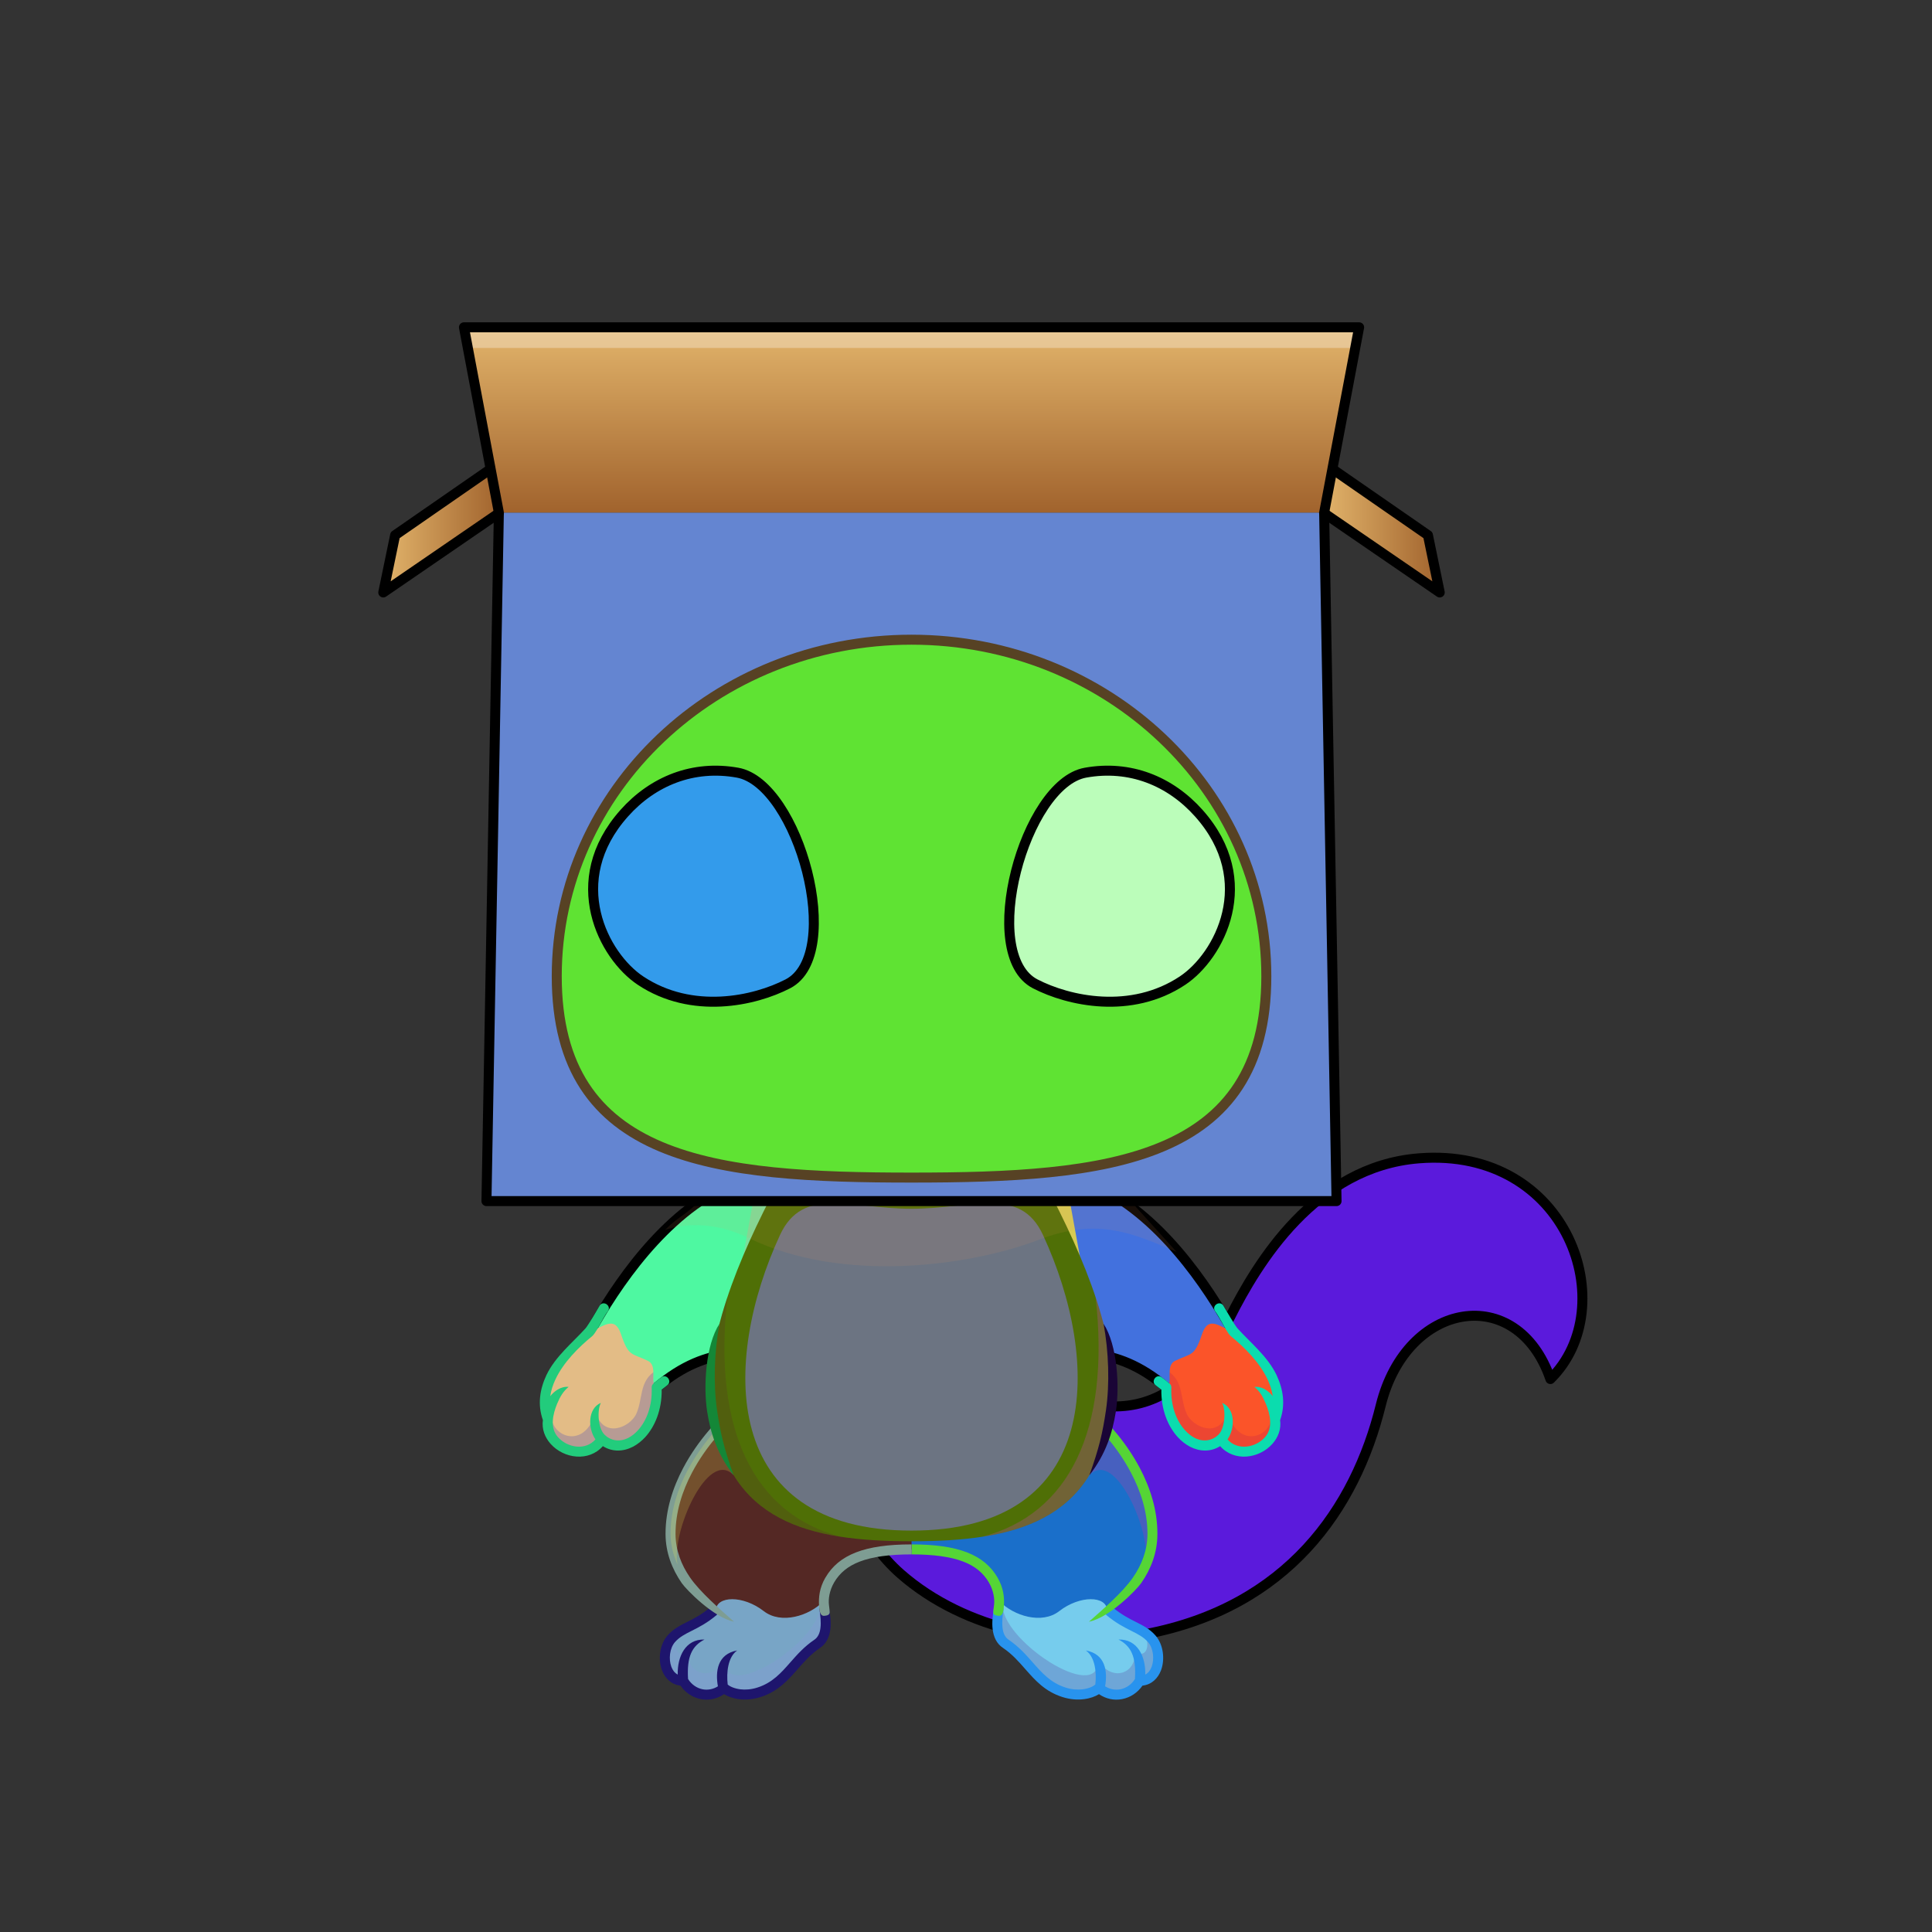 <?xml version="1.0" encoding="UTF-8"?><!DOCTYPE svg PUBLIC "-//W3C//DTD SVG 1.1//EN" "http://www.w3.org/Graphics/SVG/1.1/DTD/svg11.dtd"><!-- Creator: CorelDRAW 2018 (64-Bit) --><svg xmlns="http://www.w3.org/2000/svg" xmlns:xlink="http://www.w3.org/1999/xlink" xml:space="preserve" width="290mm" height="290mm" version="1.1" style="shape-rendering:geometricPrecision; text-rendering:geometricPrecision; image-rendering:optimizeQuality; fill-rule:evenodd; clip-rule:evenodd" viewBox="0 0 29000 29000">
 <rect x="0" y="0" width="29000" height="29000" fill="#333333" stroke="none"/>
 <defs>
  <style type="text/css">
   <![CDATA[
    .str1 {stroke:#574224;stroke-width:150;stroke-miterlimit:22.926}
    .str2 {stroke:black;stroke-width:150;stroke-linecap:round;stroke-linejoin:round;stroke-miterlimit:22.926}
    .str0 {stroke:black;stroke-width:150;stroke-linecap:round;stroke-linejoin:round;stroke-miterlimit:22.926}
    .fil3 {fill:none}
    .fil32 {fill:white}
    .fil18 {fill:black}
    .fil17 {fill:#333333}
    .fil10 {fill:#E5B381}
    .fil5 {fill:black;fill-rule:nonzero}
    .fil14 {fill:black;fill-opacity:0.102}
    .fil21 {fill:black;fill-opacity:0.149}
    .fil2 {fill:black;fill-opacity:0.2}
    .fil27 {fill:white;fill-opacity:0.302}
    .fil31 {fill:black;fill-opacity:0.502}
    .fil4 {fill:url(#id0)}
    .fil19 {fill:url(#id1)}
    .fil20 {fill:url(#id2)}
    .fil6 {fill:url(#id3)}
    .fil1 {fill:url(#id4)}
    .fil29 {fill:url(#id5)}
    .fil34 {fill:url(#id6)}
    .fil35 {fill:url(#id7)}
    .fil30 {fill:url(#id8)}
    .fil28 {fill:url(#id9)}
    .fil22 {fill:url(#id10)}
    .fil33 {fill:url(#id11)}
    .fil15 {fill:url(#id12)}
    .fil16 {fill:url(#id13)}
    .fil23 {fill:url(#id14)}
    .fil0 {fill:url(#id15)}
    .fil13 {fill:url(#id16)}
    .fil25 {fill:url(#id17)}
    .fil24 {fill:url(#id18)}
    .fil26 {fill:url(#id19)}
    .fil8 {fill:url(#id20)}
    .fil12 {fill:url(#id21)}
    .fil7 {fill:url(#id22)}
    .fil9 {fill:url(#id23)}
    .fil11 {fill:url(#id24)}
   ]]>
  </style>
  <linearGradient id="id0" gradientUnits="userSpaceOnUse" x1="11193.27" y1="23752.28" x2="11174.84" y2="25437.71">
   <stop offset="0" style="stop-opacity:1; stop-color:#E3B17F"/>
   <stop offset="0.478" style="stop-opacity:1; stop-color:#E4B280"/>
   <stop offset="1" style="stop-opacity:1; stop-color:#F2CAA4"/>
  </linearGradient>
  <linearGradient id="id1" gradientUnits="userSpaceOnUse" x1="8881" y1="13891.83" x2="12082" y2="13891.83">
   <stop offset="0" style="stop-opacity:1; stop-color:black"/>
   <stop offset="1" style="stop-opacity:1; stop-color:#855A34"/>
  </linearGradient>
  <linearGradient id="id2" gradientUnits="userSpaceOnUse" xlink:href="#id1" x1="18349.54" y1="14348.26" x2="15415.46" y2="13435.41">
  </linearGradient>
  <linearGradient id="id3" gradientUnits="userSpaceOnUse" xlink:href="#id0" x1="16189.16" y1="23752.28" x2="16170.73" y2="25437.71">
  </linearGradient>
  <linearGradient id="id4" gradientUnits="userSpaceOnUse" x1="21847.21" y1="19276.5" x2="23752.51" y2="19276.5">
   <stop offset="0" style="stop-opacity:1; stop-color:#403019"/>
   <stop offset="1" style="stop-opacity:1; stop-color:#7A5839"/>
  </linearGradient>
  <linearGradient id="id5" gradientUnits="userSpaceOnUse" x1="9479.04" y1="12867.35" x2="12102.83" y2="14016.37">
   <stop offset="0" style="stop-opacity:1; stop-color:#C29928"/>
   <stop offset="0.541" style="stop-opacity:1; stop-color:#FFEDB6"/>
   <stop offset="1" style="stop-opacity:1; stop-color:#F0C558"/>
  </linearGradient>
  <linearGradient id="id6" gradientUnits="userSpaceOnUse" xlink:href="#id5" x1="17859.45" y1="12814.03" x2="15287.72" y2="14069.69">
  </linearGradient>
  <linearGradient id="id7" gradientUnits="userSpaceOnUse" x1="16359.88" y1="11968.25" x2="16667.34" y2="14510.05">
   <stop offset="0" style="stop-opacity:1; stop-color:black"/>
   <stop offset="0.529" style="stop-opacity:1; stop-color:#4A2700"/>
   <stop offset="1" style="stop-opacity:1; stop-color:#94793E"/>
  </linearGradient>
  <linearGradient id="id8" gradientUnits="userSpaceOnUse" xlink:href="#id7" x1="10697.19" y1="11968.25" x2="11004.65" y2="14510.05">
  </linearGradient>
  <linearGradient id="id9" gradientUnits="userSpaceOnUse" x1="9834.49" y1="11762.52" x2="11208.63" y2="14949.71">
   <stop offset="0" style="stop-opacity:1; stop-color:#631400"/>
   <stop offset="0.561" style="stop-opacity:1; stop-color:#C2A230"/>
   <stop offset="1" style="stop-opacity:1; stop-color:#B8A14E"/>
  </linearGradient>
  <linearGradient id="id10" gradientUnits="userSpaceOnUse" x1="13348.22" y1="13831.27" x2="13348.22" y2="14392">
   <stop offset="0" style="stop-opacity:1; stop-color:#FFCCCC"/>
   <stop offset="1" style="stop-opacity:1; stop-color:#DB9092"/>
  </linearGradient>
  <linearGradient id="id11" gradientUnits="userSpaceOnUse" xlink:href="#id9" x1="17530.03" y1="11762.52" x2="16155.89" y2="14949.71">
  </linearGradient>
  <linearGradient id="id12" gradientUnits="userSpaceOnUse" x1="13682.02" y1="8026" x2="13682.02" y2="17937">
   <stop offset="0" style="stop-opacity:1; stop-color:#8C6543"/>
   <stop offset="0.4" style="stop-opacity:1; stop-color:#C99263"/>
   <stop offset="1" style="stop-opacity:1; stop-color:#E5B381"/>
  </linearGradient>
  <linearGradient id="id13" gradientUnits="userSpaceOnUse" x1="15363.13" y1="17851" x2="15363.13" y2="11031">
   <stop offset="0" style="stop-opacity:1; stop-color:#BF9F82"/>
   <stop offset="0.361" style="stop-opacity:1; stop-color:#F4F5F6"/>
   <stop offset="0.702" style="stop-opacity:1; stop-color:#E9EBED"/>
   <stop offset="1" style="stop-opacity:1; stop-color:#A7AFB5"/>
  </linearGradient>
  <linearGradient id="id14" gradientUnits="userSpaceOnUse" x1="5753" y1="7919" x2="7501" y2="7919">
   <stop offset="0" style="stop-opacity:1; stop-color:#E2B46B"/>
   <stop offset="1" style="stop-opacity:1; stop-color:#A1632D"/>
  </linearGradient>
  <linearGradient id="id15" gradientUnits="userSpaceOnUse" x1="18112.6" y1="24607.69" x2="18112.6" y2="17377.48">
   <stop offset="0" style="stop-opacity:1; stop-color:#6E5036"/>
   <stop offset="0.522" style="stop-opacity:1; stop-color:#C99263"/>
   <stop offset="1" style="stop-opacity:1; stop-color:#E5B381"/>
  </linearGradient>
  <linearGradient id="id16" gradientUnits="userSpaceOnUse" x1="13681.88" y1="22975" x2="13681.88" y2="18061.75">
   <stop offset="0" style="stop-opacity:1; stop-color:white"/>
   <stop offset="0.588" style="stop-opacity:1; stop-color:#DFE5EB"/>
   <stop offset="1" style="stop-opacity:1; stop-color:#B39E96"/>
  </linearGradient>
  <linearGradient id="id17" gradientUnits="userSpaceOnUse" xlink:href="#id14" x1="13682" y1="7694" x2="13682" y2="18029">
  </linearGradient>
  <linearGradient id="id18" gradientUnits="userSpaceOnUse" xlink:href="#id14" x1="19863" y1="7919" x2="21611" y2="7919">
  </linearGradient>
  <linearGradient id="id19" gradientUnits="userSpaceOnUse" xlink:href="#id14" x1="13682" y1="4913" x2="13682" y2="7694">
  </linearGradient>
  <linearGradient id="id20" gradientUnits="userSpaceOnUse" xlink:href="#id12" x1="11873.99" y1="21188" x2="11873.99" y2="24186.4">
  </linearGradient>
  <linearGradient id="id21" gradientUnits="userSpaceOnUse" x1="13681.38" y1="17759" x2="13681.38" y2="23135">
   <stop offset="0" style="stop-opacity:1; stop-color:#8C6543"/>
   <stop offset="0.271" style="stop-opacity:1; stop-color:#C99263"/>
   <stop offset="1" style="stop-opacity:1; stop-color:#D49F6F"/>
  </linearGradient>
  <linearGradient id="id22" gradientUnits="userSpaceOnUse" xlink:href="#id12" x1="15489.01" y1="21188" x2="15489.01" y2="24186.4">
  </linearGradient>
  <linearGradient id="id23" gradientUnits="userSpaceOnUse" x1="15848.66" y1="17896.31" x2="17556.39" y2="20560.01">
   <stop offset="0" style="stop-opacity:1; stop-color:#8C6543"/>
   <stop offset="0.42" style="stop-opacity:1; stop-color:#C99263"/>
   <stop offset="0.839" style="stop-opacity:1; stop-color:#E5B381"/>
   <stop offset="1" style="stop-opacity:1; stop-color:#E5B381"/>
  </linearGradient>
  <linearGradient id="id24" gradientUnits="userSpaceOnUse" xlink:href="#id23" x1="11513.92" y1="17895.37" x2="9806.85" y2="20560.01">
  </linearGradient>
 </defs>
 <g id="Tail">
  <g id="_2531637751968">
   <path class="fil0" d="M12493 21526c-108,-680 218,-1106 853,-1371 407,-170 968,-507 1548,103 1079,929 2559,1508 3570,-489 406,-803 1273,-2258 2832,-2382 2253,-180 3068,2240 1976,3313 -500,-1453 -2159,-1175 -2547,396 -382,1547 -1398,3025 -3525,3432 -1254,239 -2716,-59 -3679,-902 -591,-518 -901,-1308 -1028,-2100z" style="fill:#ee1cf3"/>
   <path class="fil1" d="M22964 17853c907,726 1061,2107 308,2847 -261,-756 -835,-1043 -1380,-924 -50,-246 -83,-491 41,-633 381,-439 694,-22 600,-768 -39,-309 178,-491 431,-522z" style="fill:#ba94f5"/>
   <path class="fil2" d="M12493 21526c-34,-212 -25,-399 22,-565 118,7 216,-8 261,-76l227 -136c303,-16 813,941 1117,926 874,2545 4567,3180 6171,593 -550,1070 -1516,1958 -3091,2260 -1254,239 -2716,-59 -3679,-902 -591,-518 -901,-1308 -1028,-2100z" style="fill:#ee5312"/>
   <path class="fil2" d="M23272 20700c-500,-1453 -2159,-1175 -2547,396 -54,221 -122,441 -204,656 -306,-3218 2952,-2873 2751,-1052z" style="fill:#a04980"/>
   <path class="fil3 str0" d="M12493 21526c-108,-680 218,-1106 853,-1371 407,-170 968,-507 1548,103 1079,929 2559,1508 3570,-489 406,-803 1273,-2258 2832,-2382 2253,-180 3068,2240 1976,3313 -500,-1453 -2159,-1175 -2547,396 -382,1547 -1398,3025 -3525,3432 -1254,239 -2716,-59 -3679,-902 -591,-518 -901,-1308 -1028,-2100z" style="fill:#5b1adc"/>
  </g>
 </g>
 <g id="Feet">
  <g id="_2531637747392">
   <g>
    <path class="fil4" d="M10257 25230c124,214 404,285 611,106 71,70 277,145 526,65 410,-131 508,-461 851,-710 221,-159 124,-477 114,-668 -364,340 -783,-165 -1076,-248 -374,-102 -737,158 -535,413 -198,95 -519,237 -672,411 -169,192 -121,631 181,631z" style="fill:#78a5c6"/>
    <path class="fil2" d="M10257 25230c124,214 404,285 611,106 71,70 277,145 526,65 410,-131 518,-492 871,-726 157,-103 136,-387 103,-573 -17,-14 -36,-27 -55,-38 60,533 -1445,1528 -1434,860 -213,342 -595,186 -544,-150 -127,134 -271,-14 -143,-274 -182,62 -215,288 -209,441 17,153 106,289 274,289z" style="fill:#8d92e5"/>
    <path class="fil5" d="M10660 24128c32,-26 79,-22 106,10 26,31 22,79 -10,105 -143,120 -266,182 -373,236 -99,50 -183,92 -251,169 -81,92 -97,256 -55,370 18,49 49,94 96,118 -7,-269 115,-534 402,-526 -186,95 -268,253 -247,592 49,79 127,137 220,155 79,15 160,-2 228,-45 -39,-218 -11,-484 289,-538 -139,98 -163,330 -142,511 31,29 98,60 189,72 75,9 163,4 259,-27 222,-71 353,-219 490,-375 104,-118 210,-239 363,-342 56,-38 82,-102 91,-176 11,-85 0,-183 -14,-274 -14,-98 131,-119 145,-22 16,102 31,212 18,314 -14,114 -58,216 -157,282 -136,92 -236,206 -333,317 -151,171 -296,335 -557,419 -119,38 -230,44 -323,32 -93,-11 -171,-41 -226,-75 -103,70 -226,98 -349,74 -124,-24 -233,-98 -304,-202 -136,-15 -232,-107 -279,-232 -61,-166 -34,-387 84,-521 86,-98 183,-147 296,-204 100,-50 214,-108 344,-217z" style="fill:#1e156d"/>
   </g>
   <g>
    <path class="fil6" d="M17107 25230c-124,214 -404,285 -611,106 -71,70 -277,145 -526,65 -410,-131 -508,-461 -851,-710 -221,-159 -124,-477 -114,-668 364,340 783,-165 1076,-248 374,-102 737,158 534,413 199,95 520,237 673,411 169,192 121,631 -181,631z" style="fill:#76cced"/>
    <path class="fil2" d="M17107 25230c-124,214 -404,285 -611,106 -71,70 -277,145 -526,65 -410,-131 -518,-492 -872,-726 -156,-103 -135,-387 -103,-573 18,-14 37,-27 56,-38 -60,533 1445,1528 1433,860 214,342 596,186 545,-150 127,134 271,-14 143,-274 182,62 215,288 209,441 -17,153 -106,289 -274,289z" style="fill:#530f80"/>
    <path class="fil5" d="M16703 24128c-31,-26 -78,-22 -105,10 -27,31 -22,79 9,105 144,120 266,182 373,236 100,50 184,92 252,169 81,92 97,256 55,370 -18,49 -49,94 -96,118 7,-269 -115,-534 -402,-526 186,95 268,253 247,592 -49,79 -127,137 -220,155 -79,15 -160,-2 -228,-45 38,-218 10,-484 -289,-538 139,98 163,330 142,511 -32,29 -98,60 -189,72 -75,9 -164,4 -260,-27 -221,-71 -352,-219 -489,-375 -104,-118 -211,-239 -363,-342 -57,-38 -82,-102 -91,-176 -11,-85 -1,-183 13,-274 15,-98 -130,-119 -144,-22 -16,102 -31,212 -18,314 14,114 57,216 157,282 136,92 236,206 333,317 151,171 295,335 557,419 119,38 230,44 323,32 93,-11 171,-41 226,-75 103,70 225,98 348,74 125,-24 233,-98 305,-202 136,-15 232,-107 279,-232 61,-166 34,-387 -84,-521 -86,-98 -183,-147 -296,-204 -100,-50 -214,-108 -345,-217z" style="fill:#2893ee"/>
   </g>
  </g>
 </g>
 <g id="Legs">
  <g id="_2531637742240">
   <g>
    <path class="fil7" d="M13682 23259c428,0 1377,183 1321,776 215,222 637,350 896,149 312,-243 712,-232 720,-12 370,-265 678,-701 680,-1146 2,-860 -666,-1598 -969,-1838 -621,860 -1470,1269 -2648,1328l0 743z" style="fill:#1a6fca"/>
    <path class="fil2" d="M17192 23490c67,-148 106,-305 107,-464 2,-775 -541,-1451 -869,-1752l-157 727c26,48 52,95 79,143 387,-413 947,879 840,1346z" style="fill:#fb2593"/>
    <path class="fil5" d="M14990 24254c62,5 73,-66 79,-154 8,-118 -4,-261 -94,-417 0,-1 -1,-3 -2,-4 -100,-171 -247,-296 -460,-378 -208,-80 -478,-119 -831,-119l0 150c335,0 588,36 777,108 180,69 302,173 385,314 0,2 1,3 2,4 67,116 86,244 75,332 -9,68 -10,89 -11,105 -4,48 44,56 80,59zm1296 -3006c175,140 477,451 691,859 144,272 248,587 247,919 -1,245 -87,464 -218,653 -154,223 -454,481 -660,663 306,-60 713,-477 783,-578 147,-211 244,-458 244,-738 2,-360 -110,-698 -263,-989 -227,-430 -547,-760 -734,-907l-46 58 -44 60 0 0z" style="fill:#55d536"/>
   </g>
   <g>
    <path class="fil8" d="M13682 23259c-428,0 -1377,183 -1321,776 -215,222 -637,350 -896,149 -312,-243 -712,-232 -720,-12 -370,-265 -679,-701 -680,-1146 -2,-860 666,-1598 969,-1838 621,860 1470,1269 2648,1328l0 743z" style="fill:#542824"/>
    <path class="fil5" d="M12374 24254c-62,5 -74,-66 -80,-154 -7,-118 4,-261 94,-417 1,-1 2,-3 3,-4 100,-171 247,-296 460,-378 208,-80 478,-119 831,-119l0 150c-335,0 -588,36 -777,108 -180,69 -303,173 -385,314 -1,2 -1,3 -2,4 -67,116 -86,244 -75,332 9,68 10,89 11,105 4,48 -44,56 -80,59zm-1296 -3006c-176,140 -477,451 -692,859 -143,272 -247,587 -246,919 1,245 87,464 218,653 154,223 454,481 660,663 -306,-60 -713,-477 -784,-578 -146,-211 -243,-458 -244,-738 -1,-360 110,-698 264,-989 226,-430 547,-760 734,-907l46 58 44 60 0 0z" style="fill:#7e9d93"/>
    <path class="fil2" d="M10172 23490c-67,-148 -106,-305 -107,-464 -2,-775 540,-1451 869,-1752l157 727c-26,48 -53,95 -79,143 -388,-413 -947,879 -840,1346z" style="fill:#f3f053"/>
   </g>
  </g>
 </g>
 <g id="Body">
  <animateTransform type="translate" values="0;0 200;0;0 200;0;0 200;0;0 200;0" dur="10" repeatCount="indefinite" additive="sum" attributeName="transform"/>
  <g id="_2531637767968">
   <path class="fil9" d="M16231 17709c1007,345 1819,1401 2257,2165 289,504 -636,1265 -911,1014 -627,-574 -1209,-620 -1689,-543 -742,120 -1353,-1920 -931,-2545 422,-21 934,-40 1274,-91z" style="fill:#d5cb52"/>
   <path class="fil2" d="M17512 20830c-602,-518 -1160,-559 -1624,-485 -171,28 -335,-59 -481,-217 -325,-472 753,-1098 1039,-656 261,403 734,847 1111,1126 -2,93 16,193 -45,232l0 0 0 0z" style="fill:#439835"/>
   <path class="fil3 str0" d="M16477 20333c340,47 711,200 1100,555 275,251 1152,-509 864,-1013 -438,-763 -1203,-1821 -2210,-2166 -90,-31 -172,-59 -246,-84" style="fill:#4271de"/>
   <path class="fil10" d="M17501 20836c-31,672 506,1059 828,766 253,397 884,103 809,-293 203,-535 -266,-1036 -634,-1325 -198,-64 -364,-248 -462,44 -114,341 -157,279 -402,398 -164,79 -11,352 -139,410z" style="fill:#fb5429"/>
   <path class="fil2" d="M17501 20836c-31,672 506,1059 828,766 341,429 911,24 753,-293 -65,297 -520,408 -657,-118 -113,412 -522,237 -614,26 -96,-216 -45,-462 -254,-619 -2,93 16,193 -45,232l0 0 0 1c-2,0 -3,1 -5,2l0 0 0 0 0 0 0 0 -1 1 0 0 0 0c-2,1 -3,2 -5,2z" style="fill:#b01156"/>
   <path class="fil5" d="M17437 20673c-79,-58 -168,63 -89,121 29,21 57,43 84,65 -4,302 99,551 246,712 55,61 118,109 183,144 146,76 312,82 454,-8 209,238 583,191 784,-34 86,-97 135,-221 116,-357 83,-234 46,-463 -52,-673 -133,-282 -403,-498 -588,-704 -34,-37 -181,-286 -215,-345 -58,-79 -178,10 -120,89 36,48 75,120 112,186 6,12 81,153 124,188 201,164 431,392 551,649 38,81 65,165 77,251 -53,-69 -156,-152 -275,-139 81,67 126,143 171,252 66,158 113,363 -12,503 -142,159 -412,205 -563,33 116,-164 118,-464 -80,-548 55,102 48,374 -55,477 -86,86 -222,119 -360,47 -49,-26 -97,-63 -141,-112 -129,-140 -218,-365 -207,-639 2,-22 -6,-44 -23,-60 -37,-34 -82,-68 -122,-98z" style="fill:#0bdcae"/>
   <path class="fil11" d="M11133 17709c-1007,345 -1819,1401 -2257,2165 -289,504 636,1265 911,1014 627,-574 1209,-620 1689,-543 742,120 1352,-1920 931,-2545 -422,-21 -934,-40 -1274,-91z" style="fill:#7ade9a"/>
   <path class="fil2" d="M9852 20830c602,-518 1160,-559 1624,-485 171,28 335,-59 481,-217 325,-472 -753,-1098 -1039,-656 -261,403 -734,847 -1111,1126 2,93 -16,193 45,232l0 0 0 0z" style="fill:#d4509d"/>
   <path class="fil3 str0" d="M10887 20333c-340,47 -711,200 -1100,555 -275,251 -1153,-509 -864,-1013 438,-763 1203,-1821 2210,-2166 90,-31 171,-59 246,-84" style="fill:#4ef8a1"/>
   <path class="fil10" d="M9863 20836c31,672 -506,1059 -828,766 -253,397 -884,103 -809,-293 -203,-535 266,-1036 634,-1325 198,-64 364,-248 462,44 114,341 157,279 402,398 164,79 11,352 139,410z" style="fill:#e3bc86"/>
   <path class="fil2" d="M9863 20836c31,672 -506,1059 -828,766 -341,429 -911,24 -754,-293 66,297 521,408 658,-118 113,412 522,237 614,26 95,-216 45,-462 254,-619 2,93 -16,193 45,232l0 0 0 1c2,0 3,1 5,2l0 0 0 0 0 0 0 0 0 1 1 0 0 0c1,1 3,2 5,2z" style="fill:#051bd0"/>
   <path class="fil5" d="M9927 20673c79,-58 168,63 88,121 -28,21 -56,43 -83,65 4,302 -100,551 -246,712 -56,61 -118,109 -183,144 -146,76 -312,82 -454,-8 -209,238 -583,191 -784,-34 -86,-97 -135,-221 -116,-357 -83,-234 -46,-463 52,-673 133,-282 403,-498 588,-704 34,-37 180,-286 214,-345 59,-79 179,10 121,89 -36,48 -76,120 -112,186 -6,12 -81,153 -124,188 -201,164 -431,392 -551,649 -38,81 -66,165 -77,251 53,-69 156,-152 275,-139 -81,67 -126,143 -172,252 -65,158 -113,363 13,503 142,159 412,205 562,33 -115,-164 -117,-464 81,-548 -55,102 -48,374 55,477 86,86 222,119 359,47 50,-26 98,-63 142,-112 128,-140 218,-365 207,-639 -2,-22 6,-44 23,-60 37,-34 81,-68 122,-98z" style="fill:#22cc7c"/>
   <path class="fil12" d="M13682 23135c-1548,0 -2752,-291 -2993,-1956 -147,-1014 391,-2287 991,-3420 634,80 1289,123 2002,142 713,-19 1367,-62 2002,-142 600,1133 1137,2406 991,3420 -242,1665 -1445,1956 -2993,1956z" style="fill:#4f6f06"/>
   <path class="fil13" d="M13682 18144c-911,0 -1630,-350 -1974,394 -875,1890 -906,4437 1974,4437 2879,0 2849,-2547 1974,-4437 -344,-744 -1063,-394 -1974,-394z" style="fill:#6c7482"/>
   <path class="fil2" d="M12621 23067c-1016,-156 -1749,-629 -1932,-1888 -75,-519 29,-1106 229,-1707 -223,2001 402,3257 1703,3595z" style="fill:#5a2230"/>
   <path class="fil5" d="M11012 22144c-250,-321 -348,-641 -397,-954 -59,-377 -24,-998 184,-1320 -78,421 -93,905 -36,1298 50,341 104,572 249,976z" style="fill:#148737"/>
   <path class="fil2" d="M14743 23067c1016,-156 1749,-629 1932,-1888 75,-519 -29,-1106 -229,-1707 223,2001 -402,3257 -1703,3595z" style="fill:#fd34f8"/>
   <path class="fil5" d="M16352 22144c250,-321 347,-641 397,-954 59,-377 24,-998 -184,-1320 78,421 93,905 36,1298 -50,341 -104,572 -249,976z" style="fill:#1a0536"/>
   <path class="fil14" d="M10473 18052c2173,0 4346,0 6519,0 223,246 445,492 668,739 -628,-264 -1164,-529 -2064,-183 -1010,389 -2934,669 -4363,-27 -537,-262 -995,-205 -1250,-120 213,-212 276,-197 490,-409z" style="fill:#ed995b"/>
  </g>
 </g>
 <g id="Head">
  <animateTransform type="translate" values="0;0 200;0;0 200;0;0 200;0;0 200;0" dur="10" repeatCount="indefinite" additive="sum" attributeName="transform"/>
  <g id="_2531493665120">
   <path class="fil15" d="M13682 8026c-4348,0 -6822,4005 -6118,7020 481,2063 3344,2891 6118,2891 2774,0 5637,-828 6118,-2891 704,-3015 -1769,-7020 -6118,-7020z" style="fill:#e3086d"/>
   <path class="fil16" d="M13716 17851c2774,0 5603,-742 6084,-2805 65,-275 102,-559 114,-847 -169,615 -589,1050 -1081,1050 -300,0 -591,-150 -780,-429 -385,-566 -666,-1034 -1851,-721 -650,171 -974,-370 -1004,-654 -158,-1478 -715,-2414 -1516,-2414 -1372,0 -1488,2269 -1630,3277 -130,917 -1273,695 -1239,2263 26,1210 1988,1280 2903,1280z" style="fill:#e89d5c"/>
   <path class="fil5" d="M19447 11963c177,545 289,1096 343,1569 53,462 37,918 -60,1351 -178,802 -697,1428 -1417,1903 -661,435 -2111,926 -3201,1064 1561,-30 2775,-598 3283,-930 753,-491 1330,-1151 1518,-1995 100,-451 117,-932 62,-1410 -44,-384 -295,-1267 -528,-1552z" style="fill:#c728b6"/>
   <path class="fil5" d="M13682 8068c-408,0 -767,39 -1102,103 -949,181 -2036,622 -2715,1037 604,-505 1714,-953 2675,-1136 348,-67 720,-107 1142,-107 421,0 794,40 1141,107 962,183 2072,631 2676,1136 -679,-415 -1766,-856 -2715,-1037 -335,-64 -694,-103 -1102,-103z" style="fill:#5b8a87"/>
   <path class="fil5" d="M7916 11963c-176,545 -288,1096 -342,1569 -53,462 -37,918 60,1351 178,802 697,1428 1417,1903 661,435 2110,926 3201,1064 -1561,-30 -2776,-598 -3283,-930 -754,-491 -1330,-1151 -1518,-1995 -100,-451 -117,-932 -62,-1410 44,-384 295,-1267 527,-1552z" style="fill:#a3643c"/>
   <path class="fil17" d="M17537 10661c-88,51 -301,-13.66 -965,-16.66 -609,-4 -937,128.33 -1108,46.33 -190,-92 -36,-499.67 265,-574.67 918,-230 1968,451 1808,545z" style="fill:#8a97c8"/>
   <path class="fil17" d="M9828 10661c88,51 300,-13.66 964,-16.66 610,-4 937,128.33 1108,46.33 191,-92 36,-499.67 -265,-574.67 -917,-230 -1967,451 -1807,545z" style="fill:#bfb531"/>
   <g>
    <g>
     <path class="fil3 str0" d="M12570.9 15207.04c298.2,518.55 1085.58,300.05 1111.02,-492.06m1111.06 492.06c-298.2,518.55 -1085.58,300.05 -1111.02,-492.06" style="fill:#b0766d"/>
     <path class="fil18 str0" d="M13694.03 14847.58c37.16,244.69 152.84,422.87 298.94,528.3 -122.12,-60.34 -207.34,-137.71 -311.01,-137.67l0 -390.63 12.07 0zm-24.18 0c-37.16,244.69 -152.84,422.87 -298.94,528.3 122.12,-60.34 207.34,-137.71 311.01,-137.67l0 -390.63 -12.07 0z" style="fill:#a261c1"/>
    </g>
    <line class="fil3 str0" x1="13682.26" y1="14180.54" x2="13681.96" y2="14880.35"/>
    <path class="fil18" d="M14673.27 15047.69c-46.92,76.89 115.29,124.78 84.31,331.66 -2.31,9.41 84.41,-125.05 92.94,-123.88 84.62,11.62 127.3,6.83 206.64,46.2 134.11,66.53 -245.72,-480.42 -383.89,-253.98z" style="fill:#8b0715"/>
    <path class="fil18" d="M12691.25 15047.69c46.92,76.89 -115.29,124.78 -84.31,331.66 2.31,9.41 -84.41,-125.05 -92.94,-123.88 -84.62,11.62 -127.3,6.83 -206.64,46.2 -134.11,66.53 245.72,-480.42 383.89,-253.98z" style="fill:#9926ca"/>
   </g>
   <path class="fil19" d="M8881 13871c1090,-368 2468,-46 3201,553 -23,-760 -1912,-1646 -3201,-553z" style="fill:#5d4451"/>
   <path class="fil20" d="M18483 13871c-1090,-368 -2468,-46 -3201,553 23,-760 1912,-1646 3201,-553z" style="fill:#c37aae"/>
   <path class="fil21" d="M10362 10599c4163,-973 6571,-31 8739,3375 168,-1917 -544,-3708 -2080,-5382l-6568 1003c-212,262 122,742 -91,1004z" style="fill:#e4b00e"/>
   <path class="fil21" d="M8511 12937c-313,4148 3201,4754 6342,4793 -2258,328 -4829,60 -7235,30 233,-1662 35,-3533 893,-4823z" style="fill:#79353f"/>
   <path class="fil22 str0" d="M13681.93 13831.27c-194.19,0 -464.62,92.75 -443.8,231.23 19.09,127.03 197.21,329.5 443.8,329.5 246.59,0 424.71,-202.47 443.8,-329.5 20.82,-138.48 -249.61,-231.23 -443.8,-231.23z" style="fill:#619a9d"/>
   <polygon class="fil23 str0" points="7501,7694 5753,8893 5931,8033 7501,6945 7488,7694 "/>
   <polygon class="fil24 str0" points="19863,7694 21611,8893 21434,8033 19863,6945 19876,7694 "/>
   <path class="fil25" d="M13682 7694l6194 0 186 10335 -6380 0 -6380 0 186 -10335 6194 0zm0 9982c2941,0 5326,-232 5326,-3022 0,-2790 -2385,-5052 -5326,-5052 -2941,0 -5325,2262 -5325,5052 0,2790 2384,3022 5325,3022z" style="fill:#6485d1"/>
   <path class="fil3 str1" d="M13682 17676c2941,0 5326,-232 5326,-3022 0,-2790 -2385,-5052 -5326,-5052 -2941,0 -5325,2262 -5325,5052 0,2790 2384,3022 5325,3022z" style="fill:#5fe333"/>
   <polyline class="fil3 str0" points="19876,7694 20062,18029 13682,18029 7302,18029 7488,7694 "/>
   <polygon class="fil26" points="13682,7694 19876,7694 20401,4913 13682,4913 6964,4913 7488,7694 "/>
   <polygon class="fil27" points="20342,5223 20401,4913 13682,4913 6964,4913 7022,5223 13682,5223 "/>
   <polyline class="fil3 str0" points="19876,7694 20401,4913 13682,4913 6964,4913 7488,7694 "/>
  </g>
 </g>
 <g id="Eyes">
  <animateTransform type="translate" values="0;0 200;0;0 200;0;0 200;0;0 200;0" dur="10" repeatCount="indefinite" additive="sum" attributeName="transform"/>
  <animate attributeName="opacity" values="0;1;1;1;1;1;1;1;1;1;1;1;1;1;1;1;1;1;1;1;1;1;1;1;1;1;1;1;1;1;1;1;1;1;1;1;1;1;1;1;1;1;1;1;1;1;1;1;1;1;1;1;1;1;1;1;1;1;1;1;1;1;1;1;1;1;1;1;1;1;1;1;1;1;1;1;1;1;1;1;1;1;1;1;0;0" dur="10" repeatCount="indefinite"/>
  <g id="_2531493657952">
   <path class="fil28" d="M9613.45 14718.69c773.54,514.43 1710.65,308.82 2212.14,49.31 859.99,-445.02 159.67,-3004.29 -753.42,-3169.56 -667.66,-120.85 -1272.57,125.89 -1702.02,607.88 -907.85,1018.93 -307.34,2146.17 243.3,2512.37z" style="fill:#ca22c7"/>
   <path class="fil29" d="M12224.07 13972.25c-39.41,-809.44 -522.1,-1828.41 -1091.42,-1925.99 -84.01,-14.41 -166.96,-22.99 -248.64,-26.14 -434.33,17.82 -822.08,209.15 -1115.19,520.7 -784.12,833.47 -289.05,1768.93 186.56,2068.49 668.12,420.8 1501.08,239.2 1934.23,26.93 215.6,-105.65 317.47,-357.12 334.46,-663.99z" style="fill:#f43331"/>
   <path class="fil30" d="M10567.54 11992.44c659.67,-149.94 1321.3,286.68 1477.8,975.22 156.51,688.54 -251.38,1368.26 -911.05,1518.2 -659.67,149.94 -1321.3,-286.68 -1477.8,-975.22 -156.5,-688.54 251.39,-1368.26 911.05,-1518.2z" style="fill:#74e235"/>
   <path class="fil31" d="M12203.37 14071.71c103.66,-917.33 -455.39,-2350.95 -1131.2,-2473.27 -667.66,-120.85 -1272.57,125.89 -1702.02,607.88 -279.62,313.84 -825.61,1292.19 -206.7,2053.12 -251.01,-742.02 734.17,-1842.47 1760.19,-1736.44 917.3,94.79 1121.57,527.8 1267.86,1604.08 4.22,-18.18 8.12,-36.69 11.87,-55.37z" style="fill:#61fbee"/>
   <circle class="fil32" transform="matrix(1.814 -1.431 1.754 2.333 10980.1 12431.9)" r="234.72"/>
   <circle class="fil32" transform="matrix(0.423 -0.242 0.41 0.681 9590.31 14220.8)" r="234.72"/>
   <path class="fil32" d="M11633.13 13735.61c-78.77,-36.63 -188.57,-37.3 -236.31,-109.87 -32.7,-49.73 0.01,-141.32 51.64,-170.93 42.6,-24.44 122.86,29.67 131.99,65.58 -9.13,-35.91 35.53,-121.78 84.64,-120.65 59.5,1.37 131.98,66.21 126.99,125.52 -7.27,86.56 -107.23,140.55 -158.95,210.35z" style="fill:#eef8ab"/>
   <path class="fil32" d="M9784.2 13294.86c183.1,-18.68 205.68,-80.96 217.08,-306.72 11.41,225.76 33.98,288.04 217.08,306.72 -183.1,18.69 -205.67,80.97 -217.08,306.73 -11.4,-225.76 -33.98,-288.04 -217.08,-306.73z" style="fill:#984d07"/>
   <path class="fil32" d="M10092.28 13843.66c106.01,-10.82 119.08,-46.88 125.69,-177.59 6.6,130.71 19.67,166.77 125.68,177.59 -106.01,10.82 -119.08,46.87 -125.68,177.59 -6.61,-130.72 -19.68,-166.77 -125.69,-177.59z" style="fill:#3aec4f"/>
   <path class="fil32" d="M9745.01 13658.45c106.01,-10.82 119.08,-46.88 125.69,-177.59 6.6,130.71 19.67,166.77 125.68,177.59 -106.01,10.82 -119.08,46.87 -125.68,177.59 -6.61,-130.72 -19.68,-166.77 -125.69,-177.59z" style="fill:#bd7e71"/>
   <path class="fil3 str2" d="M9613.45 14718.69c773.54,514.43 1710.65,308.82 2212.14,49.31 859.99,-445.02 159.67,-3004.29 -753.42,-3169.56 -667.66,-120.85 -1272.57,125.89 -1702.02,607.88 -907.85,1018.93 -307.34,2146.17 243.3,2512.37z" style="fill:#339beb"/>
  </g>
  <g id="_2531493648992">
   <path class="fil33" d="M17751.07 14718.69c-773.54,514.43 -1710.65,308.82 -2212.14,49.31 -859.99,-445.02 -159.67,-3004.29 753.42,-3169.56 667.66,-120.85 1272.57,125.89 1702.02,607.88 907.85,1018.93 307.34,2146.17 -243.3,2512.37z" style="fill:#f74ef5"/>
   <path class="fil34" d="M15140.45 13972.25c39.41,-809.44 522.1,-1828.41 1091.42,-1925.99 84.01,-14.41 166.96,-22.99 248.64,-26.14 434.33,17.82 822.08,209.15 1115.19,520.7 784.12,833.47 289.05,1768.93 -186.56,2068.49 -668.12,420.8 -1501.08,239.2 -1934.23,26.93 -215.6,-105.65 -317.47,-357.12 -334.46,-663.99z" style="fill:#2d31f1"/>
   <path class="fil35" d="M16796.98 11992.44c-659.67,-149.94 -1321.3,286.68 -1477.8,975.22 -156.51,688.54 251.38,1368.26 911.05,1518.2 659.67,149.94 1321.3,-286.68 1477.8,-975.22 156.5,-688.54 -251.39,-1368.26 -911.05,-1518.2z" style="fill:#1610cb"/>
   <path class="fil31" d="M15161.15 14071.71c-103.66,-917.33 455.39,-2350.95 1131.2,-2473.27 667.66,-120.85 1272.57,125.89 1702.02,607.88 279.62,313.84 825.61,1292.19 206.7,2053.12 251.01,-742.02 -734.17,-1842.47 -1760.19,-1736.44 -917.3,94.79 -1121.57,527.8 -1267.86,1604.08 -4.22,-18.18 -8.12,-36.69 -11.87,-55.37z" style="fill:#97aa59"/>
   <circle class="fil32" transform="matrix(-1.814 -1.431 -1.754 2.333 16384.5 12431.9)" r="234.72"/>
   <circle class="fil32" transform="matrix(-0.423 -0.242 -0.41 0.681 17774.2 14220.8)" r="234.72"/>
   <path class="fil32" d="M15731.39 13735.61c78.77,-36.63 188.57,-37.3 236.31,-109.87 32.7,-49.73 -0.01,-141.32 -51.64,-170.93 -42.6,-24.44 -122.86,29.67 -131.99,65.58 9.13,-35.91 -35.53,-121.78 -84.64,-120.65 -59.5,1.37 -131.98,66.21 -126.99,125.52 7.27,86.56 107.23,140.55 158.95,210.35z" style="fill:#ebb108"/>
   <path class="fil32" d="M17580.32 13294.86c-183.1,-18.68 -205.68,-80.96 -217.08,-306.72 -11.41,225.76 -33.98,288.04 -217.08,306.72 183.1,18.69 205.67,80.97 217.08,306.73 11.4,-225.76 33.98,-288.04 217.08,-306.73z" style="fill:#757d1f"/>
   <path class="fil32" d="M17272.24 13843.66c-106.01,-10.82 -119.08,-46.88 -125.69,-177.59 -6.6,130.71 -19.67,166.77 -125.68,177.59 106.01,10.82 119.08,46.87 125.68,177.59 6.61,-130.72 19.68,-166.77 125.69,-177.59z" style="fill:#1416bf"/>
   <path class="fil32" d="M17619.51 13658.45c-106.01,-10.82 -119.08,-46.88 -125.69,-177.59 -6.6,130.71 -19.67,166.77 -125.68,177.59 106.01,10.82 119.08,46.87 125.68,177.59 6.61,-130.72 19.68,-166.77 125.69,-177.59z" style="fill:#0c7847"/>
   <path class="fil3 str2" d="M17751.07 14718.69c-773.54,514.43 -1710.65,308.82 -2212.14,49.31 -859.99,-445.02 -159.67,-3004.29 753.42,-3169.56 667.66,-120.85 1272.57,125.89 1702.02,607.88 907.85,1018.93 307.34,2146.17 -243.3,2512.37z" style="fill:#bbfdba"/>
  </g>
 </g>
</svg>